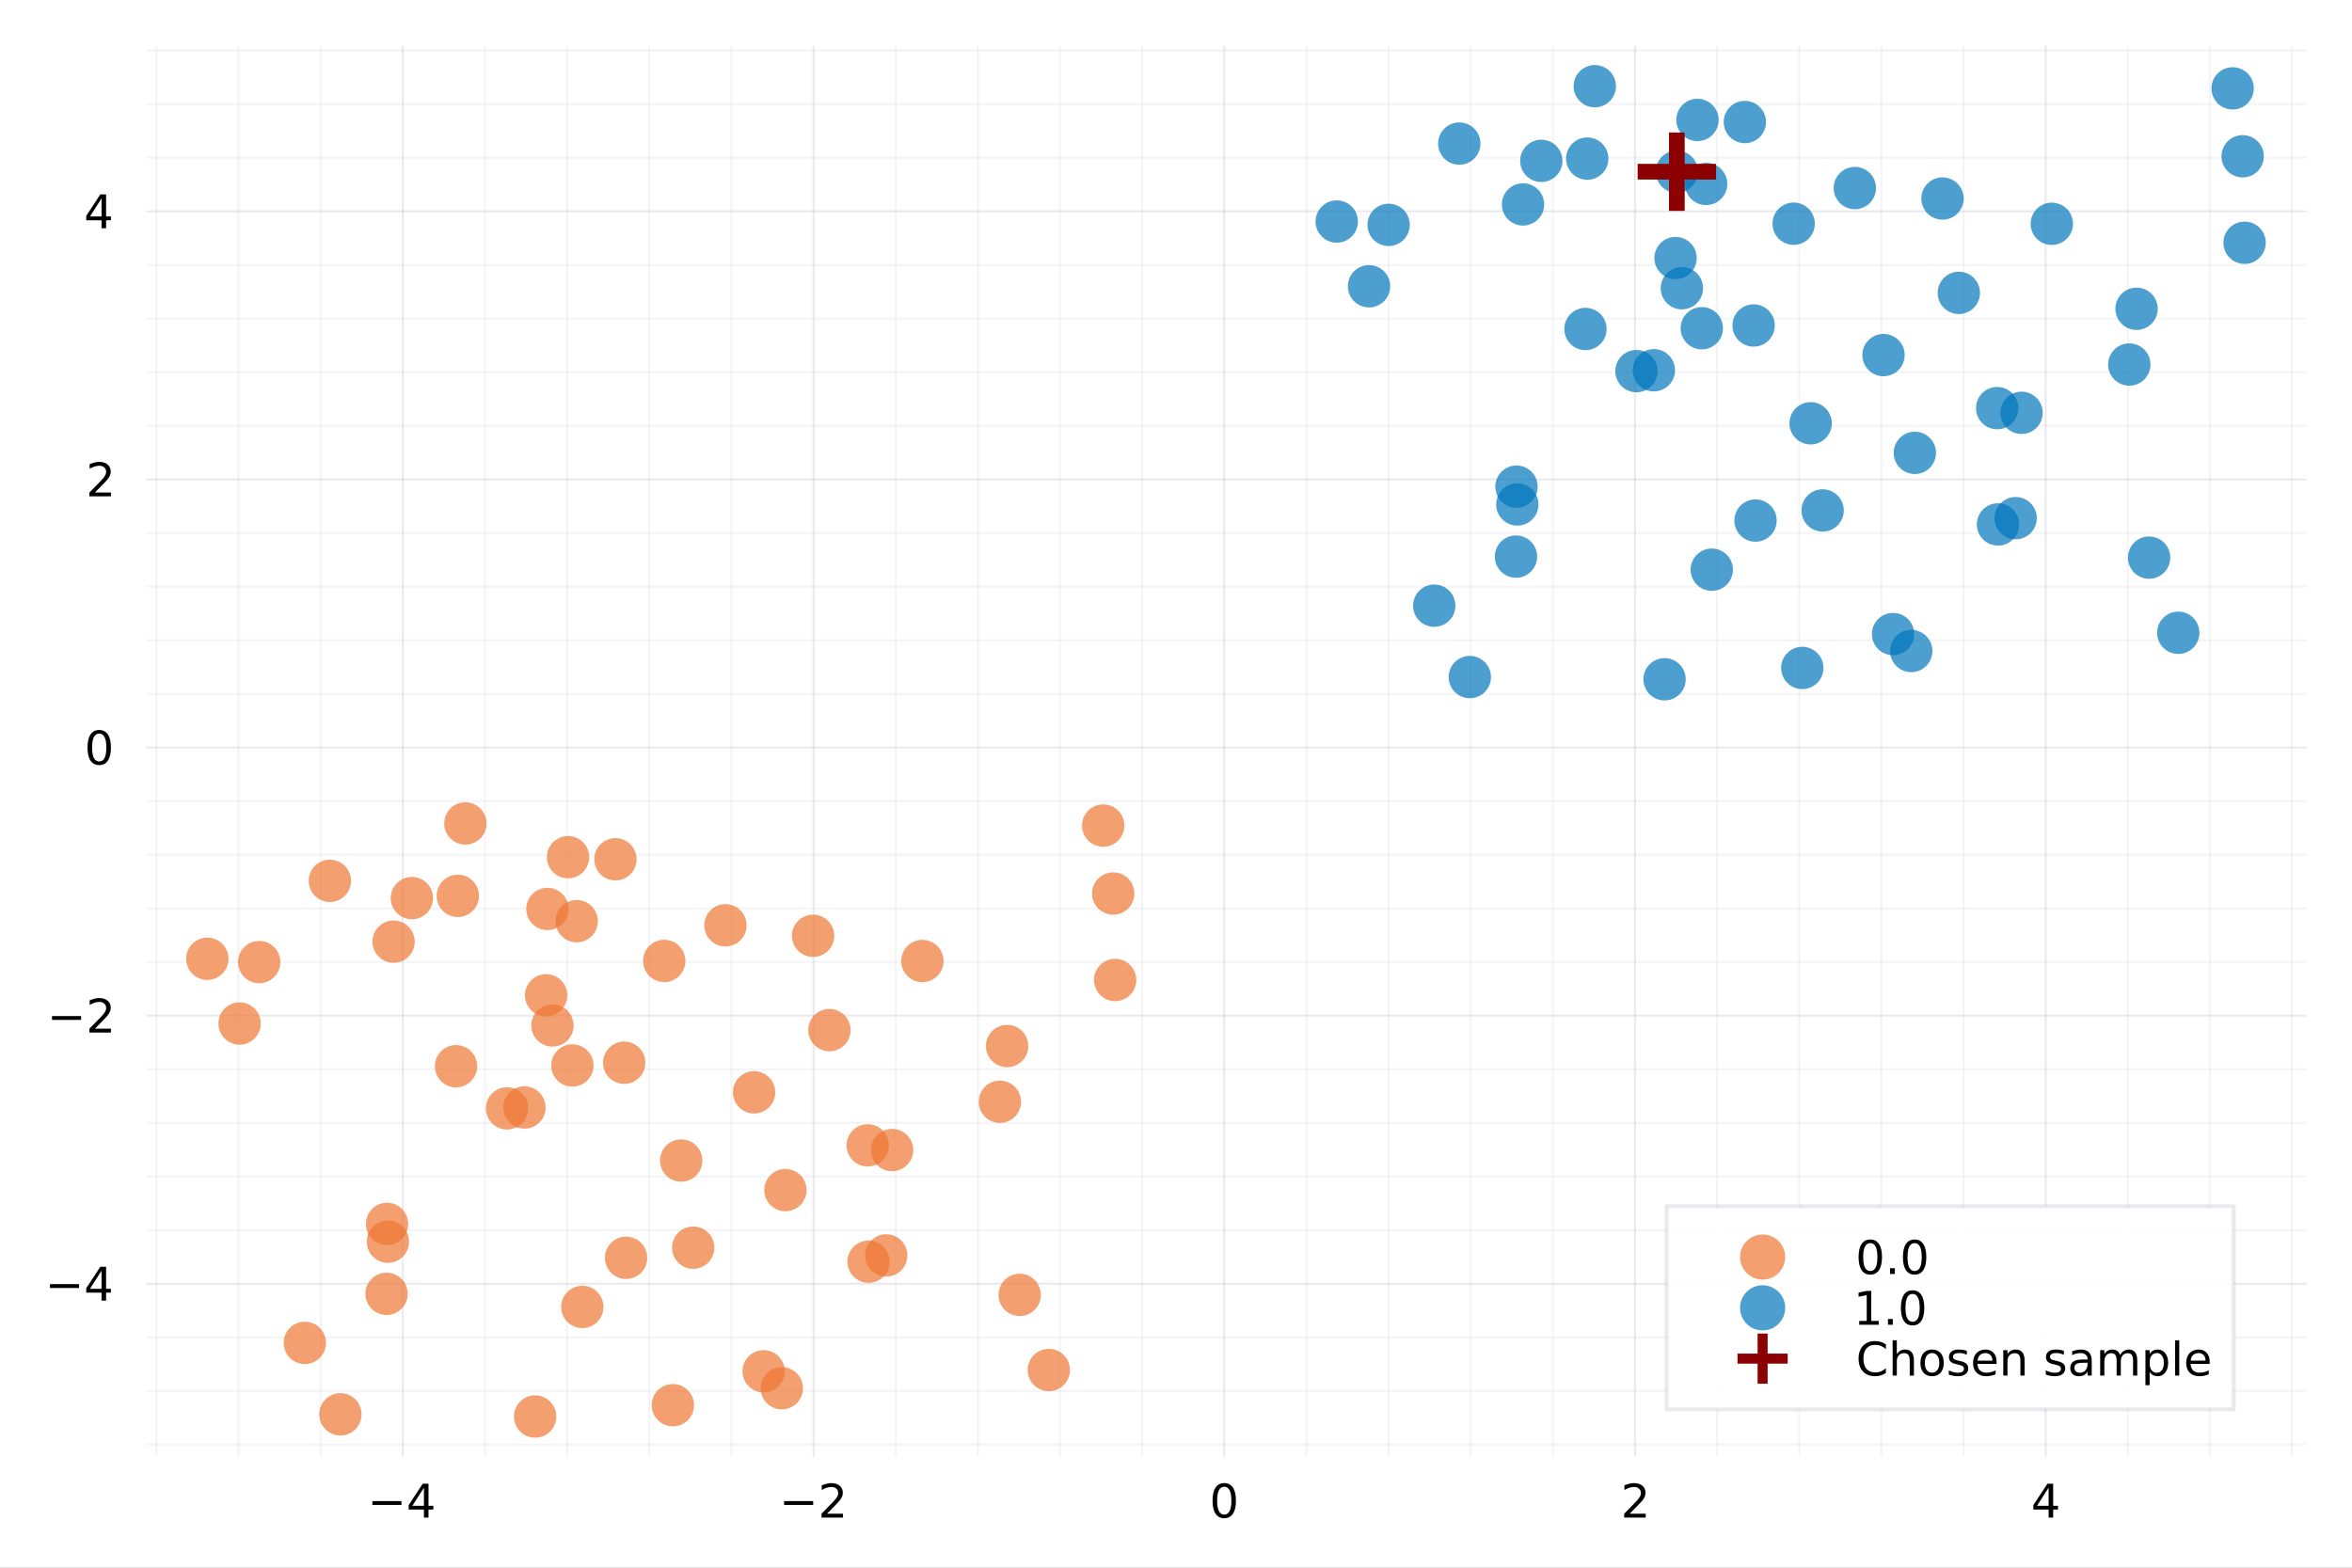 <?xml version="1.0" encoding="utf-8"?>
<svg xmlns="http://www.w3.org/2000/svg" xmlns:xlink="http://www.w3.org/1999/xlink" width="600" height="400" viewBox="0 0 2400 1600">
<rect x="0" y="0" width="2400" height="1600" fill="#808080" stroke="none"/>
<defs>
  <clipPath id="clip220">
    <rect x="0" y="0" width="2400" height="1600"/>
  </clipPath>
</defs>
<path clip-path="url(#clip220)" d="
M0 1600 L2400 1600 L2400 0 L0 0  Z
  " fill="#ffffff" fill-rule="evenodd" fill-opacity="1"/>
<defs>
  <clipPath id="clip221">
    <rect x="480" y="0" width="1681" height="1600"/>
  </clipPath>
</defs>
<path clip-path="url(#clip220)" d="
M149.191 1486.45 L2352.76 1486.45 L2352.76 47.244 L149.191 47.244  Z
  " fill="#ffffff" fill-rule="evenodd" fill-opacity="1"/>
<defs>
  <clipPath id="clip222">
    <rect x="149" y="47" width="2205" height="1440"/>
  </clipPath>
</defs>
<polyline clip-path="url(#clip222)" style="stroke:#222255; stroke-linecap:round; stroke-linejoin:round; stroke-width:2; stroke-opacity:0.1; fill:none" points="
  411.075,1486.45 411.075,47.244 
  "/>
<polyline clip-path="url(#clip222)" style="stroke:#222255; stroke-linecap:round; stroke-linejoin:round; stroke-width:2; stroke-opacity:0.1; fill:none" points="
  830.157,1486.45 830.157,47.244 
  "/>
<polyline clip-path="url(#clip222)" style="stroke:#222255; stroke-linecap:round; stroke-linejoin:round; stroke-width:2; stroke-opacity:0.1; fill:none" points="
  1249.24,1486.45 1249.24,47.244 
  "/>
<polyline clip-path="url(#clip222)" style="stroke:#222255; stroke-linecap:round; stroke-linejoin:round; stroke-width:2; stroke-opacity:0.1; fill:none" points="
  1668.32,1486.45 1668.32,47.244 
  "/>
<polyline clip-path="url(#clip222)" style="stroke:#222255; stroke-linecap:round; stroke-linejoin:round; stroke-width:2; stroke-opacity:0.1; fill:none" points="
  2087.41,1486.45 2087.41,47.244 
  "/>
<polyline clip-path="url(#clip222)" style="stroke:#222255; stroke-linecap:round; stroke-linejoin:round; stroke-width:2; stroke-opacity:0.05; fill:none" points="
  159.625,1486.45 159.625,47.244 
  "/>
<polyline clip-path="url(#clip222)" style="stroke:#222255; stroke-linecap:round; stroke-linejoin:round; stroke-width:2; stroke-opacity:0.05; fill:none" points="
  243.441,1486.45 243.441,47.244 
  "/>
<polyline clip-path="url(#clip222)" style="stroke:#222255; stroke-linecap:round; stroke-linejoin:round; stroke-width:2; stroke-opacity:0.05; fill:none" points="
  327.258,1486.45 327.258,47.244 
  "/>
<polyline clip-path="url(#clip222)" style="stroke:#222255; stroke-linecap:round; stroke-linejoin:round; stroke-width:2; stroke-opacity:0.05; fill:none" points="
  494.891,1486.45 494.891,47.244 
  "/>
<polyline clip-path="url(#clip222)" style="stroke:#222255; stroke-linecap:round; stroke-linejoin:round; stroke-width:2; stroke-opacity:0.05; fill:none" points="
  578.708,1486.45 578.708,47.244 
  "/>
<polyline clip-path="url(#clip222)" style="stroke:#222255; stroke-linecap:round; stroke-linejoin:round; stroke-width:2; stroke-opacity:0.05; fill:none" points="
  662.524,1486.45 662.524,47.244 
  "/>
<polyline clip-path="url(#clip222)" style="stroke:#222255; stroke-linecap:round; stroke-linejoin:round; stroke-width:2; stroke-opacity:0.05; fill:none" points="
  746.341,1486.45 746.341,47.244 
  "/>
<polyline clip-path="url(#clip222)" style="stroke:#222255; stroke-linecap:round; stroke-linejoin:round; stroke-width:2; stroke-opacity:0.05; fill:none" points="
  913.974,1486.45 913.974,47.244 
  "/>
<polyline clip-path="url(#clip222)" style="stroke:#222255; stroke-linecap:round; stroke-linejoin:round; stroke-width:2; stroke-opacity:0.05; fill:none" points="
  997.79,1486.45 997.79,47.244 
  "/>
<polyline clip-path="url(#clip222)" style="stroke:#222255; stroke-linecap:round; stroke-linejoin:round; stroke-width:2; stroke-opacity:0.05; fill:none" points="
  1081.61,1486.45 1081.61,47.244 
  "/>
<polyline clip-path="url(#clip222)" style="stroke:#222255; stroke-linecap:round; stroke-linejoin:round; stroke-width:2; stroke-opacity:0.05; fill:none" points="
  1165.42,1486.45 1165.42,47.244 
  "/>
<polyline clip-path="url(#clip222)" style="stroke:#222255; stroke-linecap:round; stroke-linejoin:round; stroke-width:2; stroke-opacity:0.05; fill:none" points="
  1333.06,1486.45 1333.06,47.244 
  "/>
<polyline clip-path="url(#clip222)" style="stroke:#222255; stroke-linecap:round; stroke-linejoin:round; stroke-width:2; stroke-opacity:0.05; fill:none" points="
  1416.87,1486.45 1416.87,47.244 
  "/>
<polyline clip-path="url(#clip222)" style="stroke:#222255; stroke-linecap:round; stroke-linejoin:round; stroke-width:2; stroke-opacity:0.05; fill:none" points="
  1500.69,1486.45 1500.69,47.244 
  "/>
<polyline clip-path="url(#clip222)" style="stroke:#222255; stroke-linecap:round; stroke-linejoin:round; stroke-width:2; stroke-opacity:0.05; fill:none" points="
  1584.51,1486.45 1584.51,47.244 
  "/>
<polyline clip-path="url(#clip222)" style="stroke:#222255; stroke-linecap:round; stroke-linejoin:round; stroke-width:2; stroke-opacity:0.05; fill:none" points="
  1752.14,1486.45 1752.14,47.244 
  "/>
<polyline clip-path="url(#clip222)" style="stroke:#222255; stroke-linecap:round; stroke-linejoin:round; stroke-width:2; stroke-opacity:0.05; fill:none" points="
  1835.96,1486.45 1835.96,47.244 
  "/>
<polyline clip-path="url(#clip222)" style="stroke:#222255; stroke-linecap:round; stroke-linejoin:round; stroke-width:2; stroke-opacity:0.05; fill:none" points="
  1919.77,1486.45 1919.77,47.244 
  "/>
<polyline clip-path="url(#clip222)" style="stroke:#222255; stroke-linecap:round; stroke-linejoin:round; stroke-width:2; stroke-opacity:0.05; fill:none" points="
  2003.59,1486.45 2003.59,47.244 
  "/>
<polyline clip-path="url(#clip222)" style="stroke:#222255; stroke-linecap:round; stroke-linejoin:round; stroke-width:2; stroke-opacity:0.05; fill:none" points="
  2171.22,1486.45 2171.22,47.244 
  "/>
<polyline clip-path="url(#clip222)" style="stroke:#222255; stroke-linecap:round; stroke-linejoin:round; stroke-width:2; stroke-opacity:0.05; fill:none" points="
  2255.04,1486.45 2255.04,47.244 
  "/>
<polyline clip-path="url(#clip222)" style="stroke:#222255; stroke-linecap:round; stroke-linejoin:round; stroke-width:2; stroke-opacity:0.05; fill:none" points="
  2338.85,1486.45 2338.85,47.244 
  "/>
<polyline clip-path="url(#clip220)" style="stroke:#222255; stroke-linecap:round; stroke-linejoin:round; stroke-width:4; stroke-opacity:0; fill:none" points="
  411.075,1486.45 411.075,1467.55 
  "/>
<polyline clip-path="url(#clip220)" style="stroke:#222255; stroke-linecap:round; stroke-linejoin:round; stroke-width:4; stroke-opacity:0; fill:none" points="
  830.157,1486.45 830.157,1467.55 
  "/>
<polyline clip-path="url(#clip220)" style="stroke:#222255; stroke-linecap:round; stroke-linejoin:round; stroke-width:4; stroke-opacity:0; fill:none" points="
  1249.24,1486.45 1249.24,1467.55 
  "/>
<polyline clip-path="url(#clip220)" style="stroke:#222255; stroke-linecap:round; stroke-linejoin:round; stroke-width:4; stroke-opacity:0; fill:none" points="
  1668.32,1486.45 1668.32,1467.55 
  "/>
<polyline clip-path="url(#clip220)" style="stroke:#222255; stroke-linecap:round; stroke-linejoin:round; stroke-width:4; stroke-opacity:0; fill:none" points="
  2087.41,1486.45 2087.41,1467.55 
  "/>
<polyline clip-path="url(#clip220)" style="stroke:#222255; stroke-linecap:round; stroke-linejoin:round; stroke-width:4; stroke-opacity:0; fill:none" points="
  159.625,1486.45 159.625,1477 
  "/>
<polyline clip-path="url(#clip220)" style="stroke:#222255; stroke-linecap:round; stroke-linejoin:round; stroke-width:4; stroke-opacity:0; fill:none" points="
  243.441,1486.45 243.441,1477 
  "/>
<polyline clip-path="url(#clip220)" style="stroke:#222255; stroke-linecap:round; stroke-linejoin:round; stroke-width:4; stroke-opacity:0; fill:none" points="
  327.258,1486.45 327.258,1477 
  "/>
<polyline clip-path="url(#clip220)" style="stroke:#222255; stroke-linecap:round; stroke-linejoin:round; stroke-width:4; stroke-opacity:0; fill:none" points="
  494.891,1486.45 494.891,1477 
  "/>
<polyline clip-path="url(#clip220)" style="stroke:#222255; stroke-linecap:round; stroke-linejoin:round; stroke-width:4; stroke-opacity:0; fill:none" points="
  578.708,1486.45 578.708,1477 
  "/>
<polyline clip-path="url(#clip220)" style="stroke:#222255; stroke-linecap:round; stroke-linejoin:round; stroke-width:4; stroke-opacity:0; fill:none" points="
  662.524,1486.45 662.524,1477 
  "/>
<polyline clip-path="url(#clip220)" style="stroke:#222255; stroke-linecap:round; stroke-linejoin:round; stroke-width:4; stroke-opacity:0; fill:none" points="
  746.341,1486.45 746.341,1477 
  "/>
<polyline clip-path="url(#clip220)" style="stroke:#222255; stroke-linecap:round; stroke-linejoin:round; stroke-width:4; stroke-opacity:0; fill:none" points="
  913.974,1486.45 913.974,1477 
  "/>
<polyline clip-path="url(#clip220)" style="stroke:#222255; stroke-linecap:round; stroke-linejoin:round; stroke-width:4; stroke-opacity:0; fill:none" points="
  997.79,1486.45 997.79,1477 
  "/>
<polyline clip-path="url(#clip220)" style="stroke:#222255; stroke-linecap:round; stroke-linejoin:round; stroke-width:4; stroke-opacity:0; fill:none" points="
  1081.61,1486.45 1081.61,1477 
  "/>
<polyline clip-path="url(#clip220)" style="stroke:#222255; stroke-linecap:round; stroke-linejoin:round; stroke-width:4; stroke-opacity:0; fill:none" points="
  1165.42,1486.45 1165.42,1477 
  "/>
<polyline clip-path="url(#clip220)" style="stroke:#222255; stroke-linecap:round; stroke-linejoin:round; stroke-width:4; stroke-opacity:0; fill:none" points="
  1333.06,1486.45 1333.06,1477 
  "/>
<polyline clip-path="url(#clip220)" style="stroke:#222255; stroke-linecap:round; stroke-linejoin:round; stroke-width:4; stroke-opacity:0; fill:none" points="
  1416.87,1486.45 1416.87,1477 
  "/>
<polyline clip-path="url(#clip220)" style="stroke:#222255; stroke-linecap:round; stroke-linejoin:round; stroke-width:4; stroke-opacity:0; fill:none" points="
  1500.69,1486.45 1500.69,1477 
  "/>
<polyline clip-path="url(#clip220)" style="stroke:#222255; stroke-linecap:round; stroke-linejoin:round; stroke-width:4; stroke-opacity:0; fill:none" points="
  1584.51,1486.45 1584.51,1477 
  "/>
<polyline clip-path="url(#clip220)" style="stroke:#222255; stroke-linecap:round; stroke-linejoin:round; stroke-width:4; stroke-opacity:0; fill:none" points="
  1752.14,1486.45 1752.14,1477 
  "/>
<polyline clip-path="url(#clip220)" style="stroke:#222255; stroke-linecap:round; stroke-linejoin:round; stroke-width:4; stroke-opacity:0; fill:none" points="
  1835.96,1486.45 1835.96,1477 
  "/>
<polyline clip-path="url(#clip220)" style="stroke:#222255; stroke-linecap:round; stroke-linejoin:round; stroke-width:4; stroke-opacity:0; fill:none" points="
  1919.77,1486.45 1919.77,1477 
  "/>
<polyline clip-path="url(#clip220)" style="stroke:#222255; stroke-linecap:round; stroke-linejoin:round; stroke-width:4; stroke-opacity:0; fill:none" points="
  2003.59,1486.45 2003.59,1477 
  "/>
<polyline clip-path="url(#clip220)" style="stroke:#222255; stroke-linecap:round; stroke-linejoin:round; stroke-width:4; stroke-opacity:0; fill:none" points="
  2171.22,1486.45 2171.22,1477 
  "/>
<polyline clip-path="url(#clip220)" style="stroke:#222255; stroke-linecap:round; stroke-linejoin:round; stroke-width:4; stroke-opacity:0; fill:none" points="
  2255.04,1486.45 2255.04,1477 
  "/>
<polyline clip-path="url(#clip220)" style="stroke:#222255; stroke-linecap:round; stroke-linejoin:round; stroke-width:4; stroke-opacity:0; fill:none" points="
  2338.85,1486.45 2338.85,1477 
  "/>
<path clip-path="url(#clip220)" d="M379.975 1532.02 L409.651 1532.02 L409.651 1535.95 L379.975 1535.95 L379.975 1532.02 Z" fill="#000000" fill-rule="evenodd" fill-opacity="1" /><path clip-path="url(#clip220)" d="M432.591 1518.36 L420.785 1536.81 L432.591 1536.81 L432.591 1518.36 M431.364 1514.29 L437.243 1514.29 L437.243 1536.81 L442.174 1536.81 L442.174 1540.7 L437.243 1540.7 L437.243 1548.85 L432.591 1548.85 L432.591 1540.7 L416.989 1540.7 L416.989 1536.19 L431.364 1514.29 Z" fill="#000000" fill-rule="evenodd" fill-opacity="1" /><path clip-path="url(#clip220)" d="M800.099 1532.02 L829.775 1532.02 L829.775 1535.95 L800.099 1535.95 L800.099 1532.02 Z" fill="#000000" fill-rule="evenodd" fill-opacity="1" /><path clip-path="url(#clip220)" d="M843.896 1544.91 L860.215 1544.91 L860.215 1548.85 L838.271 1548.85 L838.271 1544.91 Q840.933 1542.16 845.516 1537.53 Q850.122 1532.88 851.303 1531.53 Q853.548 1529.01 854.428 1527.27 Q855.331 1525.51 855.331 1523.82 Q855.331 1521.07 853.386 1519.33 Q851.465 1517.6 848.363 1517.6 Q846.164 1517.6 843.71 1518.36 Q841.28 1519.13 838.502 1520.68 L838.502 1515.95 Q841.326 1514.82 843.78 1514.24 Q846.233 1513.66 848.27 1513.66 Q853.641 1513.66 856.835 1516.35 Q860.03 1519.03 860.03 1523.52 Q860.03 1525.65 859.22 1527.57 Q858.432 1529.47 856.326 1532.07 Q855.747 1532.74 852.645 1535.95 Q849.544 1539.15 843.896 1544.91 Z" fill="#000000" fill-rule="evenodd" fill-opacity="1" /><path clip-path="url(#clip220)" d="M1249.24 1517.37 Q1245.63 1517.37 1243.8 1520.93 Q1241.99 1524.47 1241.99 1531.6 Q1241.99 1538.71 1243.8 1542.27 Q1245.63 1545.82 1249.24 1545.82 Q1252.87 1545.82 1254.68 1542.27 Q1256.51 1538.71 1256.51 1531.6 Q1256.51 1524.47 1254.68 1520.93 Q1252.87 1517.37 1249.24 1517.37 M1249.24 1513.66 Q1255.05 1513.66 1258.11 1518.27 Q1261.18 1522.85 1261.18 1531.6 Q1261.18 1540.33 1258.11 1544.94 Q1255.05 1549.52 1249.24 1549.52 Q1243.43 1549.52 1240.35 1544.94 Q1237.3 1540.33 1237.3 1531.6 Q1237.3 1522.85 1240.35 1518.27 Q1243.43 1513.66 1249.24 1513.66 Z" fill="#000000" fill-rule="evenodd" fill-opacity="1" /><path clip-path="url(#clip220)" d="M1662.98 1544.91 L1679.29 1544.91 L1679.29 1548.85 L1657.35 1548.85 L1657.35 1544.91 Q1660.01 1542.16 1664.6 1537.53 Q1669.2 1532.88 1670.38 1531.53 Q1672.63 1529.01 1673.51 1527.27 Q1674.41 1525.51 1674.41 1523.82 Q1674.41 1521.07 1672.47 1519.33 Q1670.54 1517.6 1667.44 1517.6 Q1665.24 1517.6 1662.79 1518.36 Q1660.36 1519.13 1657.58 1520.68 L1657.58 1515.95 Q1660.41 1514.82 1662.86 1514.24 Q1665.31 1513.66 1667.35 1513.66 Q1672.72 1513.66 1675.91 1516.35 Q1679.11 1519.03 1679.11 1523.52 Q1679.11 1525.65 1678.3 1527.57 Q1677.51 1529.47 1675.41 1532.07 Q1674.83 1532.74 1671.73 1535.95 Q1668.62 1539.15 1662.98 1544.91 Z" fill="#000000" fill-rule="evenodd" fill-opacity="1" /><path clip-path="url(#clip220)" d="M2090.41 1518.36 L2078.61 1536.81 L2090.41 1536.81 L2090.41 1518.36 M2089.19 1514.29 L2095.07 1514.29 L2095.07 1536.81 L2100 1536.81 L2100 1540.7 L2095.07 1540.7 L2095.07 1548.85 L2090.41 1548.85 L2090.41 1540.7 L2074.81 1540.7 L2074.81 1536.19 L2089.19 1514.29 Z" fill="#000000" fill-rule="evenodd" fill-opacity="1" /><polyline clip-path="url(#clip222)" style="stroke:#222255; stroke-linecap:round; stroke-linejoin:round; stroke-width:2; stroke-opacity:0.1; fill:none" points="
  149.191,1310.15 2352.76,1310.15 
  "/>
<polyline clip-path="url(#clip222)" style="stroke:#222255; stroke-linecap:round; stroke-linejoin:round; stroke-width:2; stroke-opacity:0.1; fill:none" points="
  149.191,1036.53 2352.76,1036.53 
  "/>
<polyline clip-path="url(#clip222)" style="stroke:#222255; stroke-linecap:round; stroke-linejoin:round; stroke-width:2; stroke-opacity:0.1; fill:none" points="
  149.191,762.92 2352.76,762.92 
  "/>
<polyline clip-path="url(#clip222)" style="stroke:#222255; stroke-linecap:round; stroke-linejoin:round; stroke-width:2; stroke-opacity:0.1; fill:none" points="
  149.191,489.306 2352.76,489.306 
  "/>
<polyline clip-path="url(#clip222)" style="stroke:#222255; stroke-linecap:round; stroke-linejoin:round; stroke-width:2; stroke-opacity:0.1; fill:none" points="
  149.191,215.691 2352.76,215.691 
  "/>
<polyline clip-path="url(#clip222)" style="stroke:#222255; stroke-linecap:round; stroke-linejoin:round; stroke-width:2; stroke-opacity:0.05; fill:none" points="
  149.191,1474.32 2352.76,1474.32 
  "/>
<polyline clip-path="url(#clip222)" style="stroke:#222255; stroke-linecap:round; stroke-linejoin:round; stroke-width:2; stroke-opacity:0.05; fill:none" points="
  149.191,1419.59 2352.76,1419.59 
  "/>
<polyline clip-path="url(#clip222)" style="stroke:#222255; stroke-linecap:round; stroke-linejoin:round; stroke-width:2; stroke-opacity:0.05; fill:none" points="
  149.191,1364.87 2352.76,1364.87 
  "/>
<polyline clip-path="url(#clip222)" style="stroke:#222255; stroke-linecap:round; stroke-linejoin:round; stroke-width:2; stroke-opacity:0.05; fill:none" points="
  149.191,1255.43 2352.76,1255.43 
  "/>
<polyline clip-path="url(#clip222)" style="stroke:#222255; stroke-linecap:round; stroke-linejoin:round; stroke-width:2; stroke-opacity:0.05; fill:none" points="
  149.191,1200.7 2352.76,1200.7 
  "/>
<polyline clip-path="url(#clip222)" style="stroke:#222255; stroke-linecap:round; stroke-linejoin:round; stroke-width:2; stroke-opacity:0.05; fill:none" points="
  149.191,1145.98 2352.76,1145.98 
  "/>
<polyline clip-path="url(#clip222)" style="stroke:#222255; stroke-linecap:round; stroke-linejoin:round; stroke-width:2; stroke-opacity:0.05; fill:none" points="
  149.191,1091.26 2352.76,1091.26 
  "/>
<polyline clip-path="url(#clip222)" style="stroke:#222255; stroke-linecap:round; stroke-linejoin:round; stroke-width:2; stroke-opacity:0.05; fill:none" points="
  149.191,981.812 2352.76,981.812 
  "/>
<polyline clip-path="url(#clip222)" style="stroke:#222255; stroke-linecap:round; stroke-linejoin:round; stroke-width:2; stroke-opacity:0.05; fill:none" points="
  149.191,927.089 2352.76,927.089 
  "/>
<polyline clip-path="url(#clip222)" style="stroke:#222255; stroke-linecap:round; stroke-linejoin:round; stroke-width:2; stroke-opacity:0.05; fill:none" points="
  149.191,872.366 2352.76,872.366 
  "/>
<polyline clip-path="url(#clip222)" style="stroke:#222255; stroke-linecap:round; stroke-linejoin:round; stroke-width:2; stroke-opacity:0.05; fill:none" points="
  149.191,817.643 2352.76,817.643 
  "/>
<polyline clip-path="url(#clip222)" style="stroke:#222255; stroke-linecap:round; stroke-linejoin:round; stroke-width:2; stroke-opacity:0.05; fill:none" points="
  149.191,708.197 2352.76,708.197 
  "/>
<polyline clip-path="url(#clip222)" style="stroke:#222255; stroke-linecap:round; stroke-linejoin:round; stroke-width:2; stroke-opacity:0.05; fill:none" points="
  149.191,653.474 2352.76,653.474 
  "/>
<polyline clip-path="url(#clip222)" style="stroke:#222255; stroke-linecap:round; stroke-linejoin:round; stroke-width:2; stroke-opacity:0.05; fill:none" points="
  149.191,598.751 2352.76,598.751 
  "/>
<polyline clip-path="url(#clip222)" style="stroke:#222255; stroke-linecap:round; stroke-linejoin:round; stroke-width:2; stroke-opacity:0.05; fill:none" points="
  149.191,544.029 2352.76,544.029 
  "/>
<polyline clip-path="url(#clip222)" style="stroke:#222255; stroke-linecap:round; stroke-linejoin:round; stroke-width:2; stroke-opacity:0.05; fill:none" points="
  149.191,434.583 2352.76,434.583 
  "/>
<polyline clip-path="url(#clip222)" style="stroke:#222255; stroke-linecap:round; stroke-linejoin:round; stroke-width:2; stroke-opacity:0.05; fill:none" points="
  149.191,379.86 2352.76,379.86 
  "/>
<polyline clip-path="url(#clip222)" style="stroke:#222255; stroke-linecap:round; stroke-linejoin:round; stroke-width:2; stroke-opacity:0.05; fill:none" points="
  149.191,325.137 2352.76,325.137 
  "/>
<polyline clip-path="url(#clip222)" style="stroke:#222255; stroke-linecap:round; stroke-linejoin:round; stroke-width:2; stroke-opacity:0.05; fill:none" points="
  149.191,270.414 2352.76,270.414 
  "/>
<polyline clip-path="url(#clip222)" style="stroke:#222255; stroke-linecap:round; stroke-linejoin:round; stroke-width:2; stroke-opacity:0.05; fill:none" points="
  149.191,160.969 2352.76,160.969 
  "/>
<polyline clip-path="url(#clip222)" style="stroke:#222255; stroke-linecap:round; stroke-linejoin:round; stroke-width:2; stroke-opacity:0.05; fill:none" points="
  149.191,106.246 2352.76,106.246 
  "/>
<polyline clip-path="url(#clip222)" style="stroke:#222255; stroke-linecap:round; stroke-linejoin:round; stroke-width:2; stroke-opacity:0.05; fill:none" points="
  149.191,51.523 2352.76,51.523 
  "/>
<polyline clip-path="url(#clip220)" style="stroke:#222255; stroke-linecap:round; stroke-linejoin:round; stroke-width:4; stroke-opacity:0; fill:none" points="
  149.191,1310.15 168.089,1310.15 
  "/>
<polyline clip-path="url(#clip220)" style="stroke:#222255; stroke-linecap:round; stroke-linejoin:round; stroke-width:4; stroke-opacity:0; fill:none" points="
  149.191,1036.53 168.089,1036.53 
  "/>
<polyline clip-path="url(#clip220)" style="stroke:#222255; stroke-linecap:round; stroke-linejoin:round; stroke-width:4; stroke-opacity:0; fill:none" points="
  149.191,762.92 168.089,762.92 
  "/>
<polyline clip-path="url(#clip220)" style="stroke:#222255; stroke-linecap:round; stroke-linejoin:round; stroke-width:4; stroke-opacity:0; fill:none" points="
  149.191,489.306 168.089,489.306 
  "/>
<polyline clip-path="url(#clip220)" style="stroke:#222255; stroke-linecap:round; stroke-linejoin:round; stroke-width:4; stroke-opacity:0; fill:none" points="
  149.191,215.691 168.089,215.691 
  "/>
<polyline clip-path="url(#clip220)" style="stroke:#222255; stroke-linecap:round; stroke-linejoin:round; stroke-width:4; stroke-opacity:0; fill:none" points="
  149.191,1474.32 158.64,1474.32 
  "/>
<polyline clip-path="url(#clip220)" style="stroke:#222255; stroke-linecap:round; stroke-linejoin:round; stroke-width:4; stroke-opacity:0; fill:none" points="
  149.191,1419.59 158.64,1419.59 
  "/>
<polyline clip-path="url(#clip220)" style="stroke:#222255; stroke-linecap:round; stroke-linejoin:round; stroke-width:4; stroke-opacity:0; fill:none" points="
  149.191,1364.87 158.64,1364.87 
  "/>
<polyline clip-path="url(#clip220)" style="stroke:#222255; stroke-linecap:round; stroke-linejoin:round; stroke-width:4; stroke-opacity:0; fill:none" points="
  149.191,1255.43 158.64,1255.43 
  "/>
<polyline clip-path="url(#clip220)" style="stroke:#222255; stroke-linecap:round; stroke-linejoin:round; stroke-width:4; stroke-opacity:0; fill:none" points="
  149.191,1200.7 158.64,1200.7 
  "/>
<polyline clip-path="url(#clip220)" style="stroke:#222255; stroke-linecap:round; stroke-linejoin:round; stroke-width:4; stroke-opacity:0; fill:none" points="
  149.191,1145.98 158.64,1145.98 
  "/>
<polyline clip-path="url(#clip220)" style="stroke:#222255; stroke-linecap:round; stroke-linejoin:round; stroke-width:4; stroke-opacity:0; fill:none" points="
  149.191,1091.26 158.64,1091.26 
  "/>
<polyline clip-path="url(#clip220)" style="stroke:#222255; stroke-linecap:round; stroke-linejoin:round; stroke-width:4; stroke-opacity:0; fill:none" points="
  149.191,981.812 158.64,981.812 
  "/>
<polyline clip-path="url(#clip220)" style="stroke:#222255; stroke-linecap:round; stroke-linejoin:round; stroke-width:4; stroke-opacity:0; fill:none" points="
  149.191,927.089 158.64,927.089 
  "/>
<polyline clip-path="url(#clip220)" style="stroke:#222255; stroke-linecap:round; stroke-linejoin:round; stroke-width:4; stroke-opacity:0; fill:none" points="
  149.191,872.366 158.64,872.366 
  "/>
<polyline clip-path="url(#clip220)" style="stroke:#222255; stroke-linecap:round; stroke-linejoin:round; stroke-width:4; stroke-opacity:0; fill:none" points="
  149.191,817.643 158.64,817.643 
  "/>
<polyline clip-path="url(#clip220)" style="stroke:#222255; stroke-linecap:round; stroke-linejoin:round; stroke-width:4; stroke-opacity:0; fill:none" points="
  149.191,708.197 158.64,708.197 
  "/>
<polyline clip-path="url(#clip220)" style="stroke:#222255; stroke-linecap:round; stroke-linejoin:round; stroke-width:4; stroke-opacity:0; fill:none" points="
  149.191,653.474 158.64,653.474 
  "/>
<polyline clip-path="url(#clip220)" style="stroke:#222255; stroke-linecap:round; stroke-linejoin:round; stroke-width:4; stroke-opacity:0; fill:none" points="
  149.191,598.751 158.64,598.751 
  "/>
<polyline clip-path="url(#clip220)" style="stroke:#222255; stroke-linecap:round; stroke-linejoin:round; stroke-width:4; stroke-opacity:0; fill:none" points="
  149.191,544.029 158.64,544.029 
  "/>
<polyline clip-path="url(#clip220)" style="stroke:#222255; stroke-linecap:round; stroke-linejoin:round; stroke-width:4; stroke-opacity:0; fill:none" points="
  149.191,434.583 158.64,434.583 
  "/>
<polyline clip-path="url(#clip220)" style="stroke:#222255; stroke-linecap:round; stroke-linejoin:round; stroke-width:4; stroke-opacity:0; fill:none" points="
  149.191,379.86 158.64,379.86 
  "/>
<polyline clip-path="url(#clip220)" style="stroke:#222255; stroke-linecap:round; stroke-linejoin:round; stroke-width:4; stroke-opacity:0; fill:none" points="
  149.191,325.137 158.64,325.137 
  "/>
<polyline clip-path="url(#clip220)" style="stroke:#222255; stroke-linecap:round; stroke-linejoin:round; stroke-width:4; stroke-opacity:0; fill:none" points="
  149.191,270.414 158.64,270.414 
  "/>
<polyline clip-path="url(#clip220)" style="stroke:#222255; stroke-linecap:round; stroke-linejoin:round; stroke-width:4; stroke-opacity:0; fill:none" points="
  149.191,160.969 158.64,160.969 
  "/>
<polyline clip-path="url(#clip220)" style="stroke:#222255; stroke-linecap:round; stroke-linejoin:round; stroke-width:4; stroke-opacity:0; fill:none" points="
  149.191,106.246 158.64,106.246 
  "/>
<polyline clip-path="url(#clip220)" style="stroke:#222255; stroke-linecap:round; stroke-linejoin:round; stroke-width:4; stroke-opacity:0; fill:none" points="
  149.191,51.523 158.64,51.523 
  "/>
<path clip-path="url(#clip220)" d="M50.992 1310.6 L80.668 1310.6 L80.668 1314.54 L50.992 1314.54 L50.992 1310.6 Z" fill="#000000" fill-rule="evenodd" fill-opacity="1" /><path clip-path="url(#clip220)" d="M103.608 1296.94 L91.802 1315.39 L103.608 1315.39 L103.608 1296.94 M102.381 1292.87 L108.26 1292.87 L108.26 1315.39 L113.191 1315.39 L113.191 1319.28 L108.26 1319.28 L108.26 1327.43 L103.608 1327.43 L103.608 1319.28 L88.006 1319.28 L88.006 1314.77 L102.381 1292.87 Z" fill="#000000" fill-rule="evenodd" fill-opacity="1" /><path clip-path="url(#clip220)" d="M53.075 1036.99 L82.751 1036.99 L82.751 1040.92 L53.075 1040.92 L53.075 1036.99 Z" fill="#000000" fill-rule="evenodd" fill-opacity="1" /><path clip-path="url(#clip220)" d="M96.871 1049.88 L113.191 1049.88 L113.191 1053.81 L91.246 1053.81 L91.246 1049.88 Q93.909 1047.12 98.492 1042.5 Q103.098 1037.84 104.279 1036.5 Q106.524 1033.98 107.404 1032.24 Q108.307 1030.48 108.307 1028.79 Q108.307 1026.04 106.362 1024.3 Q104.441 1022.56 101.339 1022.56 Q99.14 1022.56 96.686 1023.33 Q94.256 1024.09 91.478 1025.64 L91.478 1020.92 Q94.302 1019.79 96.756 1019.21 Q99.21 1018.63 101.246 1018.63 Q106.617 1018.63 109.811 1021.31 Q113.006 1024 113.006 1028.49 Q113.006 1030.62 112.196 1032.54 Q111.408 1034.44 109.302 1037.03 Q108.723 1037.7 105.621 1040.92 Q102.52 1044.12 96.871 1049.88 Z" fill="#000000" fill-rule="evenodd" fill-opacity="1" /><path clip-path="url(#clip220)" d="M101.246 748.719 Q97.635 748.719 95.807 752.284 Q94.001 755.825 94.001 762.955 Q94.001 770.061 95.807 773.626 Q97.635 777.168 101.246 777.168 Q104.881 777.168 106.686 773.626 Q108.515 770.061 108.515 762.955 Q108.515 755.825 106.686 752.284 Q104.881 748.719 101.246 748.719 M101.246 745.015 Q107.057 745.015 110.112 749.622 Q113.191 754.205 113.191 762.955 Q113.191 771.682 110.112 776.288 Q107.057 780.871 101.246 780.871 Q95.436 780.871 92.358 776.288 Q89.302 771.682 89.302 762.955 Q89.302 754.205 92.358 749.622 Q95.436 745.015 101.246 745.015 Z" fill="#000000" fill-rule="evenodd" fill-opacity="1" /><path clip-path="url(#clip220)" d="M96.871 502.651 L113.191 502.651 L113.191 506.586 L91.246 506.586 L91.246 502.651 Q93.909 499.896 98.492 495.266 Q103.098 490.614 104.279 489.271 Q106.524 486.748 107.404 485.012 Q108.307 483.253 108.307 481.563 Q108.307 478.808 106.362 477.072 Q104.441 475.336 101.339 475.336 Q99.14 475.336 96.686 476.1 Q94.256 476.864 91.478 478.415 L91.478 473.692 Q94.302 472.558 96.756 471.979 Q99.21 471.401 101.246 471.401 Q106.617 471.401 109.811 474.086 Q113.006 476.771 113.006 481.262 Q113.006 483.391 112.196 485.313 Q111.408 487.211 109.302 489.803 Q108.723 490.475 105.621 493.692 Q102.52 496.887 96.871 502.651 Z" fill="#000000" fill-rule="evenodd" fill-opacity="1" /><path clip-path="url(#clip220)" d="M103.608 202.485 L91.802 220.934 L103.608 220.934 L103.608 202.485 M102.381 198.411 L108.26 198.411 L108.26 220.934 L113.191 220.934 L113.191 224.823 L108.26 224.823 L108.26 232.971 L103.608 232.971 L103.608 224.823 L88.006 224.823 L88.006 220.309 L102.381 198.411 Z" fill="#000000" fill-rule="evenodd" fill-opacity="1" /><circle clip-path="url(#clip222)" cx="941.211" cy="980.843" r="21.6" fill="#ee7733" fill-rule="evenodd" fill-opacity="0.7" stroke="#000000" stroke-opacity="0.7" stroke-width="0"/>
<circle clip-path="url(#clip222)" cx="677.785" cy="980.758" r="21.6" fill="#ee7733" fill-rule="evenodd" fill-opacity="0.7" stroke="#000000" stroke-opacity="0.7" stroke-width="0"/>
<circle clip-path="url(#clip222)" cx="886.293" cy="1287.68" r="21.6" fill="#ee7733" fill-rule="evenodd" fill-opacity="0.7" stroke="#000000" stroke-opacity="0.7" stroke-width="0"/>
<circle clip-path="url(#clip222)" cx="1125.72" cy="842.617" r="21.6" fill="#ee7733" fill-rule="evenodd" fill-opacity="0.7" stroke="#000000" stroke-opacity="0.7" stroke-width="0"/>
<circle clip-path="url(#clip222)" cx="584.039" cy="1087.43" r="21.6" fill="#ee7733" fill-rule="evenodd" fill-opacity="0.7" stroke="#000000" stroke-opacity="0.7" stroke-width="0"/>
<circle clip-path="url(#clip222)" cx="707.363" cy="1273.39" r="21.6" fill="#ee7733" fill-rule="evenodd" fill-opacity="0.7" stroke="#000000" stroke-opacity="0.7" stroke-width="0"/>
<circle clip-path="url(#clip222)" cx="910.309" cy="1173.76" r="21.6" fill="#ee7733" fill-rule="evenodd" fill-opacity="0.7" stroke="#000000" stroke-opacity="0.7" stroke-width="0"/>
<circle clip-path="url(#clip222)" cx="401.621" cy="961.066" r="21.6" fill="#ee7733" fill-rule="evenodd" fill-opacity="0.7" stroke="#000000" stroke-opacity="0.7" stroke-width="0"/>
<circle clip-path="url(#clip222)" cx="563.731" cy="1046.59" r="21.6" fill="#ee7733" fill-rule="evenodd" fill-opacity="0.7" stroke="#000000" stroke-opacity="0.7" stroke-width="0"/>
<circle clip-path="url(#clip222)" cx="1040.49" cy="1321.57" r="21.6" fill="#ee7733" fill-rule="evenodd" fill-opacity="0.7" stroke="#000000" stroke-opacity="0.7" stroke-width="0"/>
<circle clip-path="url(#clip222)" cx="779.217" cy="1399.58" r="21.6" fill="#ee7733" fill-rule="evenodd" fill-opacity="0.7" stroke="#000000" stroke-opacity="0.7" stroke-width="0"/>
<circle clip-path="url(#clip222)" cx="474.858" cy="840.416" r="21.6" fill="#ee7733" fill-rule="evenodd" fill-opacity="0.7" stroke="#000000" stroke-opacity="0.7" stroke-width="0"/>
<circle clip-path="url(#clip222)" cx="594.222" cy="1333.88" r="21.6" fill="#ee7733" fill-rule="evenodd" fill-opacity="0.7" stroke="#000000" stroke-opacity="0.7" stroke-width="0"/>
<circle clip-path="url(#clip222)" cx="801.449" cy="1214.64" r="21.6" fill="#ee7733" fill-rule="evenodd" fill-opacity="0.7" stroke="#000000" stroke-opacity="0.7" stroke-width="0"/>
<circle clip-path="url(#clip222)" cx="1027.68" cy="1067.6" r="21.6" fill="#ee7733" fill-rule="evenodd" fill-opacity="0.7" stroke="#000000" stroke-opacity="0.7" stroke-width="0"/>
<circle clip-path="url(#clip222)" cx="588.461" cy="940.173" r="21.6" fill="#ee7733" fill-rule="evenodd" fill-opacity="0.7" stroke="#000000" stroke-opacity="0.7" stroke-width="0"/>
<circle clip-path="url(#clip222)" cx="885.454" cy="1168.97" r="21.6" fill="#ee7733" fill-rule="evenodd" fill-opacity="0.7" stroke="#000000" stroke-opacity="0.7" stroke-width="0"/>
<circle clip-path="url(#clip222)" cx="394.953" cy="1249.13" r="21.6" fill="#ee7733" fill-rule="evenodd" fill-opacity="0.7" stroke="#000000" stroke-opacity="0.7" stroke-width="0"/>
<circle clip-path="url(#clip222)" cx="467.138" cy="914.313" r="21.6" fill="#ee7733" fill-rule="evenodd" fill-opacity="0.7" stroke="#000000" stroke-opacity="0.7" stroke-width="0"/>
<circle clip-path="url(#clip222)" cx="517.363" cy="1131.21" r="21.6" fill="#ee7733" fill-rule="evenodd" fill-opacity="0.7" stroke="#000000" stroke-opacity="0.7" stroke-width="0"/>
<circle clip-path="url(#clip222)" cx="395.812" cy="1267.28" r="21.6" fill="#ee7733" fill-rule="evenodd" fill-opacity="0.7" stroke="#000000" stroke-opacity="0.7" stroke-width="0"/>
<circle clip-path="url(#clip222)" cx="394.455" cy="1320.51" r="21.6" fill="#ee7733" fill-rule="evenodd" fill-opacity="0.7" stroke="#000000" stroke-opacity="0.7" stroke-width="0"/>
<circle clip-path="url(#clip222)" cx="636.925" cy="1084.63" r="21.6" fill="#ee7733" fill-rule="evenodd" fill-opacity="0.7" stroke="#000000" stroke-opacity="0.7" stroke-width="0"/>
<circle clip-path="url(#clip222)" cx="769.473" cy="1114.84" r="21.6" fill="#ee7733" fill-rule="evenodd" fill-opacity="0.7" stroke="#000000" stroke-opacity="0.7" stroke-width="0"/>
<circle clip-path="url(#clip222)" cx="1020.27" cy="1124.47" r="21.6" fill="#ee7733" fill-rule="evenodd" fill-opacity="0.7" stroke="#000000" stroke-opacity="0.7" stroke-width="0"/>
<circle clip-path="url(#clip222)" cx="465.348" cy="1088.21" r="21.6" fill="#ee7733" fill-rule="evenodd" fill-opacity="0.7" stroke="#000000" stroke-opacity="0.7" stroke-width="0"/>
<circle clip-path="url(#clip222)" cx="695.107" cy="1184.44" r="21.6" fill="#ee7733" fill-rule="evenodd" fill-opacity="0.7" stroke="#000000" stroke-opacity="0.7" stroke-width="0"/>
<circle clip-path="url(#clip222)" cx="904.318" cy="1281.29" r="21.6" fill="#ee7733" fill-rule="evenodd" fill-opacity="0.7" stroke="#000000" stroke-opacity="0.7" stroke-width="0"/>
<circle clip-path="url(#clip222)" cx="211.556" cy="978.522" r="21.6" fill="#ee7733" fill-rule="evenodd" fill-opacity="0.7" stroke="#000000" stroke-opacity="0.7" stroke-width="0"/>
<circle clip-path="url(#clip222)" cx="579.627" cy="874.849" r="21.6" fill="#ee7733" fill-rule="evenodd" fill-opacity="0.7" stroke="#000000" stroke-opacity="0.7" stroke-width="0"/>
<circle clip-path="url(#clip222)" cx="686.594" cy="1434.14" r="21.6" fill="#ee7733" fill-rule="evenodd" fill-opacity="0.7" stroke="#000000" stroke-opacity="0.7" stroke-width="0"/>
<circle clip-path="url(#clip222)" cx="1070.23" cy="1398.26" r="21.6" fill="#ee7733" fill-rule="evenodd" fill-opacity="0.7" stroke="#000000" stroke-opacity="0.7" stroke-width="0"/>
<circle clip-path="url(#clip222)" cx="638.874" cy="1283.73" r="21.6" fill="#ee7733" fill-rule="evenodd" fill-opacity="0.7" stroke="#000000" stroke-opacity="0.7" stroke-width="0"/>
<circle clip-path="url(#clip222)" cx="420.294" cy="916.621" r="21.6" fill="#ee7733" fill-rule="evenodd" fill-opacity="0.7" stroke="#000000" stroke-opacity="0.7" stroke-width="0"/>
<circle clip-path="url(#clip222)" cx="829.67" cy="955.068" r="21.6" fill="#ee7733" fill-rule="evenodd" fill-opacity="0.7" stroke="#000000" stroke-opacity="0.7" stroke-width="0"/>
<circle clip-path="url(#clip222)" cx="311.042" cy="1370.6" r="21.6" fill="#ee7733" fill-rule="evenodd" fill-opacity="0.7" stroke="#000000" stroke-opacity="0.7" stroke-width="0"/>
<circle clip-path="url(#clip222)" cx="1135.93" cy="911.945" r="21.6" fill="#ee7733" fill-rule="evenodd" fill-opacity="0.7" stroke="#000000" stroke-opacity="0.7" stroke-width="0"/>
<circle clip-path="url(#clip222)" cx="557.264" cy="1015.81" r="21.6" fill="#ee7733" fill-rule="evenodd" fill-opacity="0.7" stroke="#000000" stroke-opacity="0.7" stroke-width="0"/>
<circle clip-path="url(#clip222)" cx="264.479" cy="981.928" r="21.6" fill="#ee7733" fill-rule="evenodd" fill-opacity="0.7" stroke="#000000" stroke-opacity="0.7" stroke-width="0"/>
<circle clip-path="url(#clip222)" cx="797.771" cy="1416.86" r="21.6" fill="#ee7733" fill-rule="evenodd" fill-opacity="0.7" stroke="#000000" stroke-opacity="0.7" stroke-width="0"/>
<circle clip-path="url(#clip222)" cx="546.061" cy="1445.72" r="21.6" fill="#ee7733" fill-rule="evenodd" fill-opacity="0.7" stroke="#000000" stroke-opacity="0.7" stroke-width="0"/>
<circle clip-path="url(#clip222)" cx="244.487" cy="1044.61" r="21.6" fill="#ee7733" fill-rule="evenodd" fill-opacity="0.7" stroke="#000000" stroke-opacity="0.7" stroke-width="0"/>
<circle clip-path="url(#clip222)" cx="846.33" cy="1051.35" r="21.6" fill="#ee7733" fill-rule="evenodd" fill-opacity="0.7" stroke="#000000" stroke-opacity="0.7" stroke-width="0"/>
<circle clip-path="url(#clip222)" cx="336.605" cy="898.985" r="21.6" fill="#ee7733" fill-rule="evenodd" fill-opacity="0.7" stroke="#000000" stroke-opacity="0.7" stroke-width="0"/>
<circle clip-path="url(#clip222)" cx="627.987" cy="877.009" r="21.6" fill="#ee7733" fill-rule="evenodd" fill-opacity="0.7" stroke="#000000" stroke-opacity="0.7" stroke-width="0"/>
<circle clip-path="url(#clip222)" cx="558.578" cy="927.679" r="21.6" fill="#ee7733" fill-rule="evenodd" fill-opacity="0.7" stroke="#000000" stroke-opacity="0.7" stroke-width="0"/>
<circle clip-path="url(#clip222)" cx="535.149" cy="1130.33" r="21.6" fill="#ee7733" fill-rule="evenodd" fill-opacity="0.7" stroke="#000000" stroke-opacity="0.7" stroke-width="0"/>
<circle clip-path="url(#clip222)" cx="740.235" cy="944.377" r="21.6" fill="#ee7733" fill-rule="evenodd" fill-opacity="0.7" stroke="#000000" stroke-opacity="0.7" stroke-width="0"/>
<circle clip-path="url(#clip222)" cx="1137.91" cy="1000.2" r="21.6" fill="#ee7733" fill-rule="evenodd" fill-opacity="0.7" stroke="#000000" stroke-opacity="0.7" stroke-width="0"/>
<circle clip-path="url(#clip222)" cx="347.35" cy="1443.48" r="21.6" fill="#ee7733" fill-rule="evenodd" fill-opacity="0.7" stroke="#000000" stroke-opacity="0.7" stroke-width="0"/>
<circle clip-path="url(#clip222)" cx="2093.69" cy="228.404" r="21.6" fill="#0077bb" fill-rule="evenodd" fill-opacity="0.7" stroke="#000000" stroke-opacity="0.7" stroke-width="0"/>
<circle clip-path="url(#clip222)" cx="1830.26" cy="228.318" r="21.6" fill="#0077bb" fill-rule="evenodd" fill-opacity="0.7" stroke="#000000" stroke-opacity="0.7" stroke-width="0"/>
<circle clip-path="url(#clip222)" cx="2038.77" cy="535.242" r="21.6" fill="#0077bb" fill-rule="evenodd" fill-opacity="0.7" stroke="#000000" stroke-opacity="0.7" stroke-width="0"/>
<circle clip-path="url(#clip222)" cx="2278.2" cy="90.177" r="21.6" fill="#0077bb" fill-rule="evenodd" fill-opacity="0.7" stroke="#000000" stroke-opacity="0.7" stroke-width="0"/>
<circle clip-path="url(#clip222)" cx="1736.52" cy="334.992" r="21.6" fill="#0077bb" fill-rule="evenodd" fill-opacity="0.7" stroke="#000000" stroke-opacity="0.7" stroke-width="0"/>
<circle clip-path="url(#clip222)" cx="1859.84" cy="520.955" r="21.6" fill="#0077bb" fill-rule="evenodd" fill-opacity="0.7" stroke="#000000" stroke-opacity="0.7" stroke-width="0"/>
<circle clip-path="url(#clip222)" cx="2062.79" cy="421.322" r="21.6" fill="#0077bb" fill-rule="evenodd" fill-opacity="0.7" stroke="#000000" stroke-opacity="0.7" stroke-width="0"/>
<circle clip-path="url(#clip222)" cx="1554.1" cy="208.627" r="21.6" fill="#0077bb" fill-rule="evenodd" fill-opacity="0.7" stroke="#000000" stroke-opacity="0.7" stroke-width="0"/>
<circle clip-path="url(#clip222)" cx="1716.21" cy="294.153" r="21.6" fill="#0077bb" fill-rule="evenodd" fill-opacity="0.7" stroke="#000000" stroke-opacity="0.7" stroke-width="0"/>
<circle clip-path="url(#clip222)" cx="2192.97" cy="569.128" r="21.6" fill="#0077bb" fill-rule="evenodd" fill-opacity="0.7" stroke="#000000" stroke-opacity="0.7" stroke-width="0"/>
<circle clip-path="url(#clip222)" cx="1931.69" cy="647.137" r="21.6" fill="#0077bb" fill-rule="evenodd" fill-opacity="0.7" stroke="#000000" stroke-opacity="0.7" stroke-width="0"/>
<circle clip-path="url(#clip222)" cx="1627.34" cy="87.976" r="21.6" fill="#0077bb" fill-rule="evenodd" fill-opacity="0.7" stroke="#000000" stroke-opacity="0.7" stroke-width="0"/>
<circle clip-path="url(#clip222)" cx="1746.7" cy="581.441" r="21.6" fill="#0077bb" fill-rule="evenodd" fill-opacity="0.7" stroke="#000000" stroke-opacity="0.7" stroke-width="0"/>
<circle clip-path="url(#clip222)" cx="1953.93" cy="462.197" r="21.6" fill="#0077bb" fill-rule="evenodd" fill-opacity="0.7" stroke="#000000" stroke-opacity="0.7" stroke-width="0"/>
<circle clip-path="url(#clip222)" cx="2180.16" cy="315.163" r="21.6" fill="#0077bb" fill-rule="evenodd" fill-opacity="0.7" stroke="#000000" stroke-opacity="0.7" stroke-width="0"/>
<circle clip-path="url(#clip222)" cx="1740.94" cy="187.734" r="21.6" fill="#0077bb" fill-rule="evenodd" fill-opacity="0.7" stroke="#000000" stroke-opacity="0.7" stroke-width="0"/>
<circle clip-path="url(#clip222)" cx="2037.93" cy="416.531" r="21.6" fill="#0077bb" fill-rule="evenodd" fill-opacity="0.7" stroke="#000000" stroke-opacity="0.7" stroke-width="0"/>
<circle clip-path="url(#clip222)" cx="1547.43" cy="496.689" r="21.6" fill="#0077bb" fill-rule="evenodd" fill-opacity="0.7" stroke="#000000" stroke-opacity="0.7" stroke-width="0"/>
<circle clip-path="url(#clip222)" cx="1619.62" cy="161.874" r="21.6" fill="#0077bb" fill-rule="evenodd" fill-opacity="0.7" stroke="#000000" stroke-opacity="0.7" stroke-width="0"/>
<circle clip-path="url(#clip222)" cx="1669.84" cy="378.776" r="21.6" fill="#0077bb" fill-rule="evenodd" fill-opacity="0.7" stroke="#000000" stroke-opacity="0.7" stroke-width="0"/>
<circle clip-path="url(#clip222)" cx="1548.29" cy="514.845" r="21.6" fill="#0077bb" fill-rule="evenodd" fill-opacity="0.7" stroke="#000000" stroke-opacity="0.7" stroke-width="0"/>
<circle clip-path="url(#clip222)" cx="1546.93" cy="568.074" r="21.6" fill="#0077bb" fill-rule="evenodd" fill-opacity="0.7" stroke="#000000" stroke-opacity="0.7" stroke-width="0"/>
<circle clip-path="url(#clip222)" cx="1789.4" cy="332.189" r="21.6" fill="#0077bb" fill-rule="evenodd" fill-opacity="0.7" stroke="#000000" stroke-opacity="0.7" stroke-width="0"/>
<circle clip-path="url(#clip222)" cx="1921.95" cy="362.399" r="21.6" fill="#0077bb" fill-rule="evenodd" fill-opacity="0.7" stroke="#000000" stroke-opacity="0.7" stroke-width="0"/>
<circle clip-path="url(#clip222)" cx="2172.75" cy="372.029" r="21.6" fill="#0077bb" fill-rule="evenodd" fill-opacity="0.7" stroke="#000000" stroke-opacity="0.7" stroke-width="0"/>
<circle clip-path="url(#clip222)" cx="1617.83" cy="335.775" r="21.6" fill="#0077bb" fill-rule="evenodd" fill-opacity="0.7" stroke="#000000" stroke-opacity="0.7" stroke-width="0"/>
<circle clip-path="url(#clip222)" cx="1847.58" cy="432.003" r="21.6" fill="#0077bb" fill-rule="evenodd" fill-opacity="0.7" stroke="#000000" stroke-opacity="0.7" stroke-width="0"/>
<circle clip-path="url(#clip222)" cx="2056.79" cy="528.852" r="21.6" fill="#0077bb" fill-rule="evenodd" fill-opacity="0.7" stroke="#000000" stroke-opacity="0.7" stroke-width="0"/>
<circle clip-path="url(#clip222)" cx="1364.03" cy="226.082" r="21.6" fill="#0077bb" fill-rule="evenodd" fill-opacity="0.7" stroke="#000000" stroke-opacity="0.7" stroke-width="0"/>
<circle clip-path="url(#clip222)" cx="1732.1" cy="122.41" r="21.6" fill="#0077bb" fill-rule="evenodd" fill-opacity="0.7" stroke="#000000" stroke-opacity="0.7" stroke-width="0"/>
<circle clip-path="url(#clip222)" cx="1839.07" cy="681.7" r="21.6" fill="#0077bb" fill-rule="evenodd" fill-opacity="0.7" stroke="#000000" stroke-opacity="0.7" stroke-width="0"/>
<circle clip-path="url(#clip222)" cx="2222.7" cy="645.819" r="21.6" fill="#0077bb" fill-rule="evenodd" fill-opacity="0.7" stroke="#000000" stroke-opacity="0.7" stroke-width="0"/>
<circle clip-path="url(#clip222)" cx="1791.35" cy="531.292" r="21.6" fill="#0077bb" fill-rule="evenodd" fill-opacity="0.7" stroke="#000000" stroke-opacity="0.7" stroke-width="0"/>
<circle clip-path="url(#clip222)" cx="1572.77" cy="164.182" r="21.6" fill="#0077bb" fill-rule="evenodd" fill-opacity="0.7" stroke="#000000" stroke-opacity="0.7" stroke-width="0"/>
<circle clip-path="url(#clip222)" cx="1982.15" cy="202.628" r="21.6" fill="#0077bb" fill-rule="evenodd" fill-opacity="0.7" stroke="#000000" stroke-opacity="0.7" stroke-width="0"/>
<circle clip-path="url(#clip222)" cx="1463.52" cy="618.162" r="21.6" fill="#0077bb" fill-rule="evenodd" fill-opacity="0.7" stroke="#000000" stroke-opacity="0.7" stroke-width="0"/>
<circle clip-path="url(#clip222)" cx="2288.41" cy="159.505" r="21.6" fill="#0077bb" fill-rule="evenodd" fill-opacity="0.7" stroke="#000000" stroke-opacity="0.7" stroke-width="0"/>
<circle clip-path="url(#clip222)" cx="1709.74" cy="263.373" r="21.6" fill="#0077bb" fill-rule="evenodd" fill-opacity="0.7" stroke="#000000" stroke-opacity="0.7" stroke-width="0"/>
<circle clip-path="url(#clip222)" cx="1416.96" cy="229.489" r="21.6" fill="#0077bb" fill-rule="evenodd" fill-opacity="0.7" stroke="#000000" stroke-opacity="0.7" stroke-width="0"/>
<circle clip-path="url(#clip222)" cx="1950.25" cy="664.42" r="21.6" fill="#0077bb" fill-rule="evenodd" fill-opacity="0.7" stroke="#000000" stroke-opacity="0.7" stroke-width="0"/>
<circle clip-path="url(#clip222)" cx="1698.54" cy="693.276" r="21.6" fill="#0077bb" fill-rule="evenodd" fill-opacity="0.7" stroke="#000000" stroke-opacity="0.7" stroke-width="0"/>
<circle clip-path="url(#clip222)" cx="1396.96" cy="292.167" r="21.6" fill="#0077bb" fill-rule="evenodd" fill-opacity="0.7" stroke="#000000" stroke-opacity="0.7" stroke-width="0"/>
<circle clip-path="url(#clip222)" cx="1998.81" cy="298.912" r="21.6" fill="#0077bb" fill-rule="evenodd" fill-opacity="0.7" stroke="#000000" stroke-opacity="0.7" stroke-width="0"/>
<circle clip-path="url(#clip222)" cx="1489.08" cy="146.546" r="21.6" fill="#0077bb" fill-rule="evenodd" fill-opacity="0.7" stroke="#000000" stroke-opacity="0.7" stroke-width="0"/>
<circle clip-path="url(#clip222)" cx="1780.46" cy="124.57" r="21.6" fill="#0077bb" fill-rule="evenodd" fill-opacity="0.7" stroke="#000000" stroke-opacity="0.7" stroke-width="0"/>
<circle clip-path="url(#clip222)" cx="1711.06" cy="175.24" r="21.6" fill="#0077bb" fill-rule="evenodd" fill-opacity="0.7" stroke="#000000" stroke-opacity="0.7" stroke-width="0"/>
<circle clip-path="url(#clip222)" cx="1687.63" cy="377.893" r="21.6" fill="#0077bb" fill-rule="evenodd" fill-opacity="0.7" stroke="#000000" stroke-opacity="0.7" stroke-width="0"/>
<circle clip-path="url(#clip222)" cx="1892.71" cy="191.937" r="21.6" fill="#0077bb" fill-rule="evenodd" fill-opacity="0.7" stroke="#000000" stroke-opacity="0.7" stroke-width="0"/>
<circle clip-path="url(#clip222)" cx="2290.39" cy="247.756" r="21.6" fill="#0077bb" fill-rule="evenodd" fill-opacity="0.7" stroke="#000000" stroke-opacity="0.7" stroke-width="0"/>
<circle clip-path="url(#clip222)" cx="1499.83" cy="691.036" r="21.6" fill="#0077bb" fill-rule="evenodd" fill-opacity="0.7" stroke="#000000" stroke-opacity="0.7" stroke-width="0"/>
<line clip-path="url(#clip222)" x1="1711.06" y1="175.24" x2="1711.06" y2="135.24" style="stroke:#8b0000; stroke-width:16; stroke-opacity:1"/>
<line clip-path="url(#clip222)" x1="1711.06" y1="175.24" x2="1671.06" y2="175.24" style="stroke:#8b0000; stroke-width:16; stroke-opacity:1"/>
<line clip-path="url(#clip222)" x1="1711.06" y1="175.24" x2="1711.06" y2="215.24" style="stroke:#8b0000; stroke-width:16; stroke-opacity:1"/>
<line clip-path="url(#clip222)" x1="1711.06" y1="175.24" x2="1751.06" y2="175.24" style="stroke:#8b0000; stroke-width:16; stroke-opacity:1"/>
<path clip-path="url(#clip220)" d="
M1700.64 1438.47 L2279.3 1438.47 L2279.3 1231.11 L1700.64 1231.11  Z
  " fill="#ffffff" fill-rule="evenodd" fill-opacity="0.9"/>
<polyline clip-path="url(#clip220)" style="stroke:#222255; stroke-linecap:round; stroke-linejoin:round; stroke-width:4; stroke-opacity:0.1; fill:none" points="
  1700.64,1438.47 2279.3,1438.47 2279.3,1231.11 1700.64,1231.11 1700.64,1438.47 
  "/>
<circle clip-path="url(#clip220)" cx="1798.58" cy="1282.95" r="23.04" fill="#ee7733" fill-rule="evenodd" fill-opacity="0.7" stroke="#000000" stroke-opacity="0.7" stroke-width="0"/>
<path clip-path="url(#clip220)" d="M1908.46 1268.75 Q1904.84 1268.75 1903.02 1272.32 Q1901.21 1275.86 1901.21 1282.99 Q1901.21 1290.1 1903.02 1293.66 Q1904.84 1297.2 1908.46 1297.2 Q1912.09 1297.2 1913.9 1293.66 Q1915.72 1290.1 1915.72 1282.99 Q1915.72 1275.86 1913.9 1272.32 Q1912.09 1268.75 1908.46 1268.75 M1908.46 1265.05 Q1914.27 1265.05 1917.32 1269.66 Q1920.4 1274.24 1920.4 1282.99 Q1920.4 1291.72 1917.32 1296.32 Q1914.27 1300.91 1908.46 1300.91 Q1902.65 1300.91 1899.57 1296.32 Q1896.51 1291.72 1896.51 1282.99 Q1896.51 1274.24 1899.57 1269.66 Q1902.65 1265.05 1908.46 1265.05 Z" fill="#000000" fill-rule="evenodd" fill-opacity="1" /><path clip-path="url(#clip220)" d="M1928.62 1294.35 L1933.5 1294.35 L1933.5 1300.23 L1928.62 1300.23 L1928.62 1294.35 Z" fill="#000000" fill-rule="evenodd" fill-opacity="1" /><path clip-path="url(#clip220)" d="M1953.69 1268.75 Q1950.08 1268.75 1948.25 1272.32 Q1946.44 1275.86 1946.44 1282.99 Q1946.44 1290.1 1948.25 1293.66 Q1950.08 1297.2 1953.69 1297.2 Q1957.32 1297.2 1959.13 1293.66 Q1960.96 1290.1 1960.96 1282.99 Q1960.96 1275.86 1959.13 1272.32 Q1957.32 1268.75 1953.69 1268.75 M1953.69 1265.05 Q1959.5 1265.05 1962.55 1269.66 Q1965.63 1274.24 1965.63 1282.99 Q1965.63 1291.72 1962.55 1296.32 Q1959.5 1300.91 1953.69 1300.91 Q1947.88 1300.91 1944.8 1296.32 Q1941.74 1291.72 1941.74 1282.99 Q1941.74 1274.24 1944.8 1269.66 Q1947.88 1265.05 1953.69 1265.05 Z" fill="#000000" fill-rule="evenodd" fill-opacity="1" /><circle clip-path="url(#clip220)" cx="1798.58" cy="1334.79" r="23.04" fill="#0077bb" fill-rule="evenodd" fill-opacity="0.7" stroke="#000000" stroke-opacity="0.7" stroke-width="0"/>
<path clip-path="url(#clip220)" d="M1897.18 1348.14 L1904.82 1348.14 L1904.82 1321.77 L1896.51 1323.44 L1896.51 1319.18 L1904.78 1317.51 L1909.45 1317.51 L1909.45 1348.14 L1917.09 1348.14 L1917.09 1352.07 L1897.18 1352.07 L1897.18 1348.14 Z" fill="#000000" fill-rule="evenodd" fill-opacity="1" /><path clip-path="url(#clip220)" d="M1926.53 1346.19 L1931.42 1346.19 L1931.42 1352.07 L1926.53 1352.07 L1926.53 1346.19 Z" fill="#000000" fill-rule="evenodd" fill-opacity="1" /><path clip-path="url(#clip220)" d="M1951.6 1320.59 Q1947.99 1320.59 1946.16 1324.16 Q1944.36 1327.7 1944.36 1334.83 Q1944.36 1341.94 1946.16 1345.5 Q1947.99 1349.04 1951.6 1349.04 Q1955.24 1349.04 1957.04 1345.5 Q1958.87 1341.94 1958.87 1334.83 Q1958.87 1327.7 1957.04 1324.16 Q1955.24 1320.59 1951.6 1320.59 M1951.6 1316.89 Q1957.41 1316.89 1960.47 1321.5 Q1963.55 1326.08 1963.55 1334.83 Q1963.55 1343.56 1960.47 1348.16 Q1957.41 1352.75 1951.6 1352.75 Q1945.79 1352.75 1942.71 1348.16 Q1939.66 1343.56 1939.66 1334.83 Q1939.66 1326.08 1942.71 1321.5 Q1945.79 1316.89 1951.6 1316.89 Z" fill="#000000" fill-rule="evenodd" fill-opacity="1" /><line clip-path="url(#clip220)" x1="1798.58" y1="1386.63" x2="1798.58" y2="1361.03" style="stroke:#8b0000; stroke-width:10.24; stroke-opacity:1"/>
<line clip-path="url(#clip220)" x1="1798.58" y1="1386.63" x2="1772.98" y2="1386.63" style="stroke:#8b0000; stroke-width:10.24; stroke-opacity:1"/>
<line clip-path="url(#clip220)" x1="1798.58" y1="1386.63" x2="1798.58" y2="1412.23" style="stroke:#8b0000; stroke-width:10.24; stroke-opacity:1"/>
<line clip-path="url(#clip220)" x1="1798.58" y1="1386.63" x2="1824.18" y2="1386.63" style="stroke:#8b0000; stroke-width:10.24; stroke-opacity:1"/>
<path clip-path="url(#clip220)" d="M1924.38 1372.02 L1924.38 1376.95 Q1922.02 1374.75 1919.34 1373.66 Q1916.67 1372.57 1913.66 1372.57 Q1907.74 1372.57 1904.59 1376.21 Q1901.44 1379.82 1901.44 1386.67 Q1901.44 1393.5 1904.59 1397.13 Q1907.74 1400.74 1913.66 1400.74 Q1916.67 1400.74 1919.34 1399.66 Q1922.02 1398.57 1924.38 1396.37 L1924.38 1401.25 Q1921.93 1402.92 1919.17 1403.75 Q1916.44 1404.59 1913.39 1404.59 Q1905.54 1404.59 1901.03 1399.79 Q1896.51 1394.98 1896.51 1386.67 Q1896.51 1378.34 1901.03 1373.54 Q1905.54 1368.73 1913.39 1368.73 Q1916.49 1368.73 1919.22 1369.56 Q1921.97 1370.37 1924.38 1372.02 Z" fill="#000000" fill-rule="evenodd" fill-opacity="1" /><path clip-path="url(#clip220)" d="M1952.97 1388.27 L1952.97 1403.91 L1948.71 1403.91 L1948.71 1388.41 Q1948.71 1384.72 1947.28 1382.9 Q1945.84 1381.07 1942.97 1381.07 Q1939.52 1381.07 1937.53 1383.27 Q1935.54 1385.47 1935.54 1389.26 L1935.54 1403.91 L1931.26 1403.91 L1931.26 1367.9 L1935.54 1367.9 L1935.54 1382.02 Q1937.07 1379.68 1939.13 1378.52 Q1941.21 1377.36 1943.92 1377.36 Q1948.39 1377.36 1950.68 1380.14 Q1952.97 1382.9 1952.97 1388.27 Z" fill="#000000" fill-rule="evenodd" fill-opacity="1" /><path clip-path="url(#clip220)" d="M1971.51 1380.97 Q1968.09 1380.97 1966.09 1383.66 Q1964.1 1386.32 1964.1 1390.97 Q1964.1 1395.63 1966.07 1398.31 Q1968.06 1400.97 1971.51 1400.97 Q1974.91 1400.97 1976.9 1398.29 Q1978.9 1395.6 1978.9 1390.97 Q1978.9 1386.37 1976.9 1383.68 Q1974.91 1380.97 1971.51 1380.97 M1971.51 1377.36 Q1977.07 1377.36 1980.24 1380.97 Q1983.41 1384.59 1983.41 1390.97 Q1983.41 1397.34 1980.24 1400.97 Q1977.07 1404.59 1971.51 1404.59 Q1965.93 1404.59 1962.76 1400.97 Q1959.61 1397.34 1959.61 1390.97 Q1959.61 1384.59 1962.76 1380.97 Q1965.93 1377.36 1971.51 1377.36 Z" fill="#000000" fill-rule="evenodd" fill-opacity="1" /><path clip-path="url(#clip220)" d="M2007 1378.75 L2007 1382.78 Q2005.19 1381.85 2003.25 1381.39 Q2001.3 1380.93 1999.22 1380.93 Q1996.05 1380.93 1994.45 1381.9 Q1992.88 1382.87 1992.88 1384.82 Q1992.88 1386.3 1994.01 1387.16 Q1995.15 1387.99 1998.57 1388.75 L2000.03 1389.08 Q2004.57 1390.05 2006.46 1391.83 Q2008.39 1393.59 2008.39 1396.76 Q2008.39 1400.37 2005.52 1402.48 Q2002.67 1404.59 1997.67 1404.59 Q1995.58 1404.59 1993.32 1404.17 Q1991.07 1403.78 1988.57 1402.97 L1988.57 1398.57 Q1990.93 1399.79 1993.22 1400.42 Q1995.52 1401.02 1997.76 1401.02 Q2000.77 1401.02 2002.39 1400 Q2004.01 1398.96 2004.01 1397.09 Q2004.01 1395.35 2002.83 1394.42 Q2001.67 1393.5 1997.71 1392.64 L1996.23 1392.29 Q1992.27 1391.46 1990.52 1389.75 Q1988.76 1388.01 1988.76 1385 Q1988.76 1381.35 1991.35 1379.35 Q1993.94 1377.36 1998.71 1377.36 Q2001.07 1377.36 2003.15 1377.71 Q2005.24 1378.06 2007 1378.75 Z" fill="#000000" fill-rule="evenodd" fill-opacity="1" /><path clip-path="url(#clip220)" d="M2037.34 1389.89 L2037.34 1391.97 L2017.76 1391.97 Q2018.04 1396.37 2020.4 1398.68 Q2022.78 1400.97 2027.02 1400.97 Q2029.47 1400.97 2031.77 1400.37 Q2034.08 1399.77 2036.35 1398.57 L2036.35 1402.59 Q2034.06 1403.57 2031.65 1404.08 Q2029.24 1404.59 2026.77 1404.59 Q2020.56 1404.59 2016.93 1400.97 Q2013.32 1397.36 2013.32 1391.21 Q2013.32 1384.84 2016.74 1381.11 Q2020.19 1377.36 2026.02 1377.36 Q2031.26 1377.36 2034.29 1380.74 Q2037.34 1384.1 2037.34 1389.89 M2033.08 1388.64 Q2033.04 1385.14 2031.12 1383.06 Q2029.22 1380.97 2026.07 1380.97 Q2022.51 1380.97 2020.35 1382.99 Q2018.22 1385 2017.9 1388.66 L2033.08 1388.64 Z" fill="#000000" fill-rule="evenodd" fill-opacity="1" /><path clip-path="url(#clip220)" d="M2065.89 1388.27 L2065.89 1403.91 L2061.63 1403.91 L2061.63 1388.41 Q2061.63 1384.72 2060.19 1382.9 Q2058.76 1381.07 2055.89 1381.07 Q2052.44 1381.07 2050.45 1383.27 Q2048.46 1385.47 2048.46 1389.26 L2048.46 1403.91 L2044.17 1403.91 L2044.17 1377.99 L2048.46 1377.99 L2048.46 1382.02 Q2049.98 1379.68 2052.04 1378.52 Q2054.13 1377.36 2056.83 1377.36 Q2061.3 1377.36 2063.59 1380.14 Q2065.89 1382.9 2065.89 1388.27 Z" fill="#000000" fill-rule="evenodd" fill-opacity="1" /><path clip-path="url(#clip220)" d="M2105.98 1378.75 L2105.98 1382.78 Q2104.17 1381.85 2102.23 1381.39 Q2100.28 1380.93 2098.2 1380.93 Q2095.03 1380.93 2093.43 1381.9 Q2091.86 1382.87 2091.86 1384.82 Q2091.86 1386.3 2092.99 1387.16 Q2094.13 1387.99 2097.55 1388.75 L2099.01 1389.08 Q2103.55 1390.05 2105.45 1391.83 Q2107.37 1393.59 2107.37 1396.76 Q2107.37 1400.37 2104.5 1402.48 Q2101.65 1404.59 2096.65 1404.59 Q2094.57 1404.59 2092.3 1404.17 Q2090.05 1403.78 2087.55 1402.97 L2087.55 1398.57 Q2089.91 1399.79 2092.2 1400.42 Q2094.5 1401.02 2096.74 1401.02 Q2099.75 1401.02 2101.37 1400 Q2102.99 1398.96 2102.99 1397.09 Q2102.99 1395.35 2101.81 1394.42 Q2100.65 1393.5 2096.7 1392.64 L2095.21 1392.29 Q2091.26 1391.46 2089.5 1389.75 Q2087.74 1388.01 2087.74 1385 Q2087.74 1381.35 2090.33 1379.35 Q2092.92 1377.36 2097.69 1377.36 Q2100.05 1377.36 2102.14 1377.71 Q2104.22 1378.06 2105.98 1378.75 Z" fill="#000000" fill-rule="evenodd" fill-opacity="1" /><path clip-path="url(#clip220)" d="M2125.93 1390.88 Q2120.77 1390.88 2118.78 1392.06 Q2116.79 1393.24 2116.79 1396.09 Q2116.79 1398.36 2118.27 1399.7 Q2119.77 1401.02 2122.34 1401.02 Q2125.89 1401.02 2128.01 1398.52 Q2130.17 1396 2130.17 1391.83 L2130.17 1390.88 L2125.93 1390.88 M2134.43 1389.12 L2134.43 1403.91 L2130.17 1403.91 L2130.17 1399.98 Q2128.71 1402.34 2126.53 1403.47 Q2124.36 1404.59 2121.21 1404.59 Q2117.23 1404.59 2114.87 1402.36 Q2112.53 1400.12 2112.53 1396.37 Q2112.53 1391.99 2115.45 1389.77 Q2118.39 1387.55 2124.2 1387.55 L2130.17 1387.55 L2130.17 1387.13 Q2130.17 1384.19 2128.22 1382.6 Q2126.3 1380.97 2122.81 1380.97 Q2120.58 1380.97 2118.48 1381.51 Q2116.37 1382.04 2114.43 1383.1 L2114.43 1379.17 Q2116.76 1378.27 2118.96 1377.83 Q2121.16 1377.36 2123.25 1377.36 Q2128.87 1377.36 2131.65 1380.28 Q2134.43 1383.2 2134.43 1389.12 Z" fill="#000000" fill-rule="evenodd" fill-opacity="1" /><path clip-path="url(#clip220)" d="M2163.38 1382.97 Q2164.98 1380.1 2167.2 1378.73 Q2169.43 1377.36 2172.44 1377.36 Q2176.49 1377.36 2178.69 1380.21 Q2180.88 1383.03 2180.88 1388.27 L2180.88 1403.91 L2176.6 1403.91 L2176.6 1388.41 Q2176.6 1384.68 2175.28 1382.87 Q2173.96 1381.07 2171.26 1381.07 Q2167.95 1381.07 2166.02 1383.27 Q2164.1 1385.47 2164.1 1389.26 L2164.1 1403.91 L2159.82 1403.91 L2159.82 1388.41 Q2159.82 1384.66 2158.5 1382.87 Q2157.18 1381.07 2154.43 1381.07 Q2151.16 1381.07 2149.24 1383.29 Q2147.32 1385.49 2147.32 1389.26 L2147.32 1403.91 L2143.04 1403.91 L2143.04 1377.99 L2147.32 1377.99 L2147.32 1382.02 Q2148.78 1379.63 2150.82 1378.5 Q2152.85 1377.36 2155.65 1377.36 Q2158.48 1377.36 2160.45 1378.8 Q2162.44 1380.23 2163.38 1382.97 Z" fill="#000000" fill-rule="evenodd" fill-opacity="1" /><path clip-path="url(#clip220)" d="M2193.5 1400.03 L2193.5 1413.78 L2189.22 1413.78 L2189.22 1377.99 L2193.5 1377.99 L2193.5 1381.92 Q2194.84 1379.61 2196.88 1378.5 Q2198.94 1377.36 2201.79 1377.36 Q2206.51 1377.36 2209.45 1381.11 Q2212.41 1384.86 2212.41 1390.97 Q2212.41 1397.09 2209.45 1400.84 Q2206.51 1404.59 2201.79 1404.59 Q2198.94 1404.59 2196.88 1403.47 Q2194.84 1402.34 2193.5 1400.03 M2207.99 1390.97 Q2207.99 1386.28 2206.05 1383.61 Q2204.13 1380.93 2200.75 1380.93 Q2197.37 1380.93 2195.42 1383.61 Q2193.5 1386.28 2193.5 1390.97 Q2193.5 1395.67 2195.42 1398.36 Q2197.37 1401.02 2200.75 1401.02 Q2204.13 1401.02 2206.05 1398.36 Q2207.99 1395.67 2207.99 1390.97 Z" fill="#000000" fill-rule="evenodd" fill-opacity="1" /><path clip-path="url(#clip220)" d="M2219.47 1367.9 L2223.73 1367.9 L2223.73 1403.91 L2219.47 1403.91 L2219.47 1367.9 Z" fill="#000000" fill-rule="evenodd" fill-opacity="1" /><path clip-path="url(#clip220)" d="M2254.82 1389.89 L2254.82 1391.97 L2235.24 1391.97 Q2235.51 1396.37 2237.88 1398.68 Q2240.26 1400.97 2244.5 1400.97 Q2246.95 1400.97 2249.24 1400.37 Q2251.56 1399.77 2253.82 1398.57 L2253.82 1402.59 Q2251.53 1403.57 2249.13 1404.08 Q2246.72 1404.59 2244.24 1404.59 Q2238.04 1404.59 2234.4 1400.97 Q2230.79 1397.36 2230.79 1391.21 Q2230.79 1384.84 2234.22 1381.11 Q2237.67 1377.36 2243.5 1377.36 Q2248.73 1377.36 2251.76 1380.74 Q2254.82 1384.1 2254.82 1389.89 M2250.56 1388.64 Q2250.51 1385.14 2248.59 1383.06 Q2246.69 1380.97 2243.55 1380.97 Q2239.98 1380.97 2237.83 1382.99 Q2235.7 1385 2235.38 1388.66 L2250.56 1388.64 Z" fill="#000000" fill-rule="evenodd" fill-opacity="1" /></svg>
